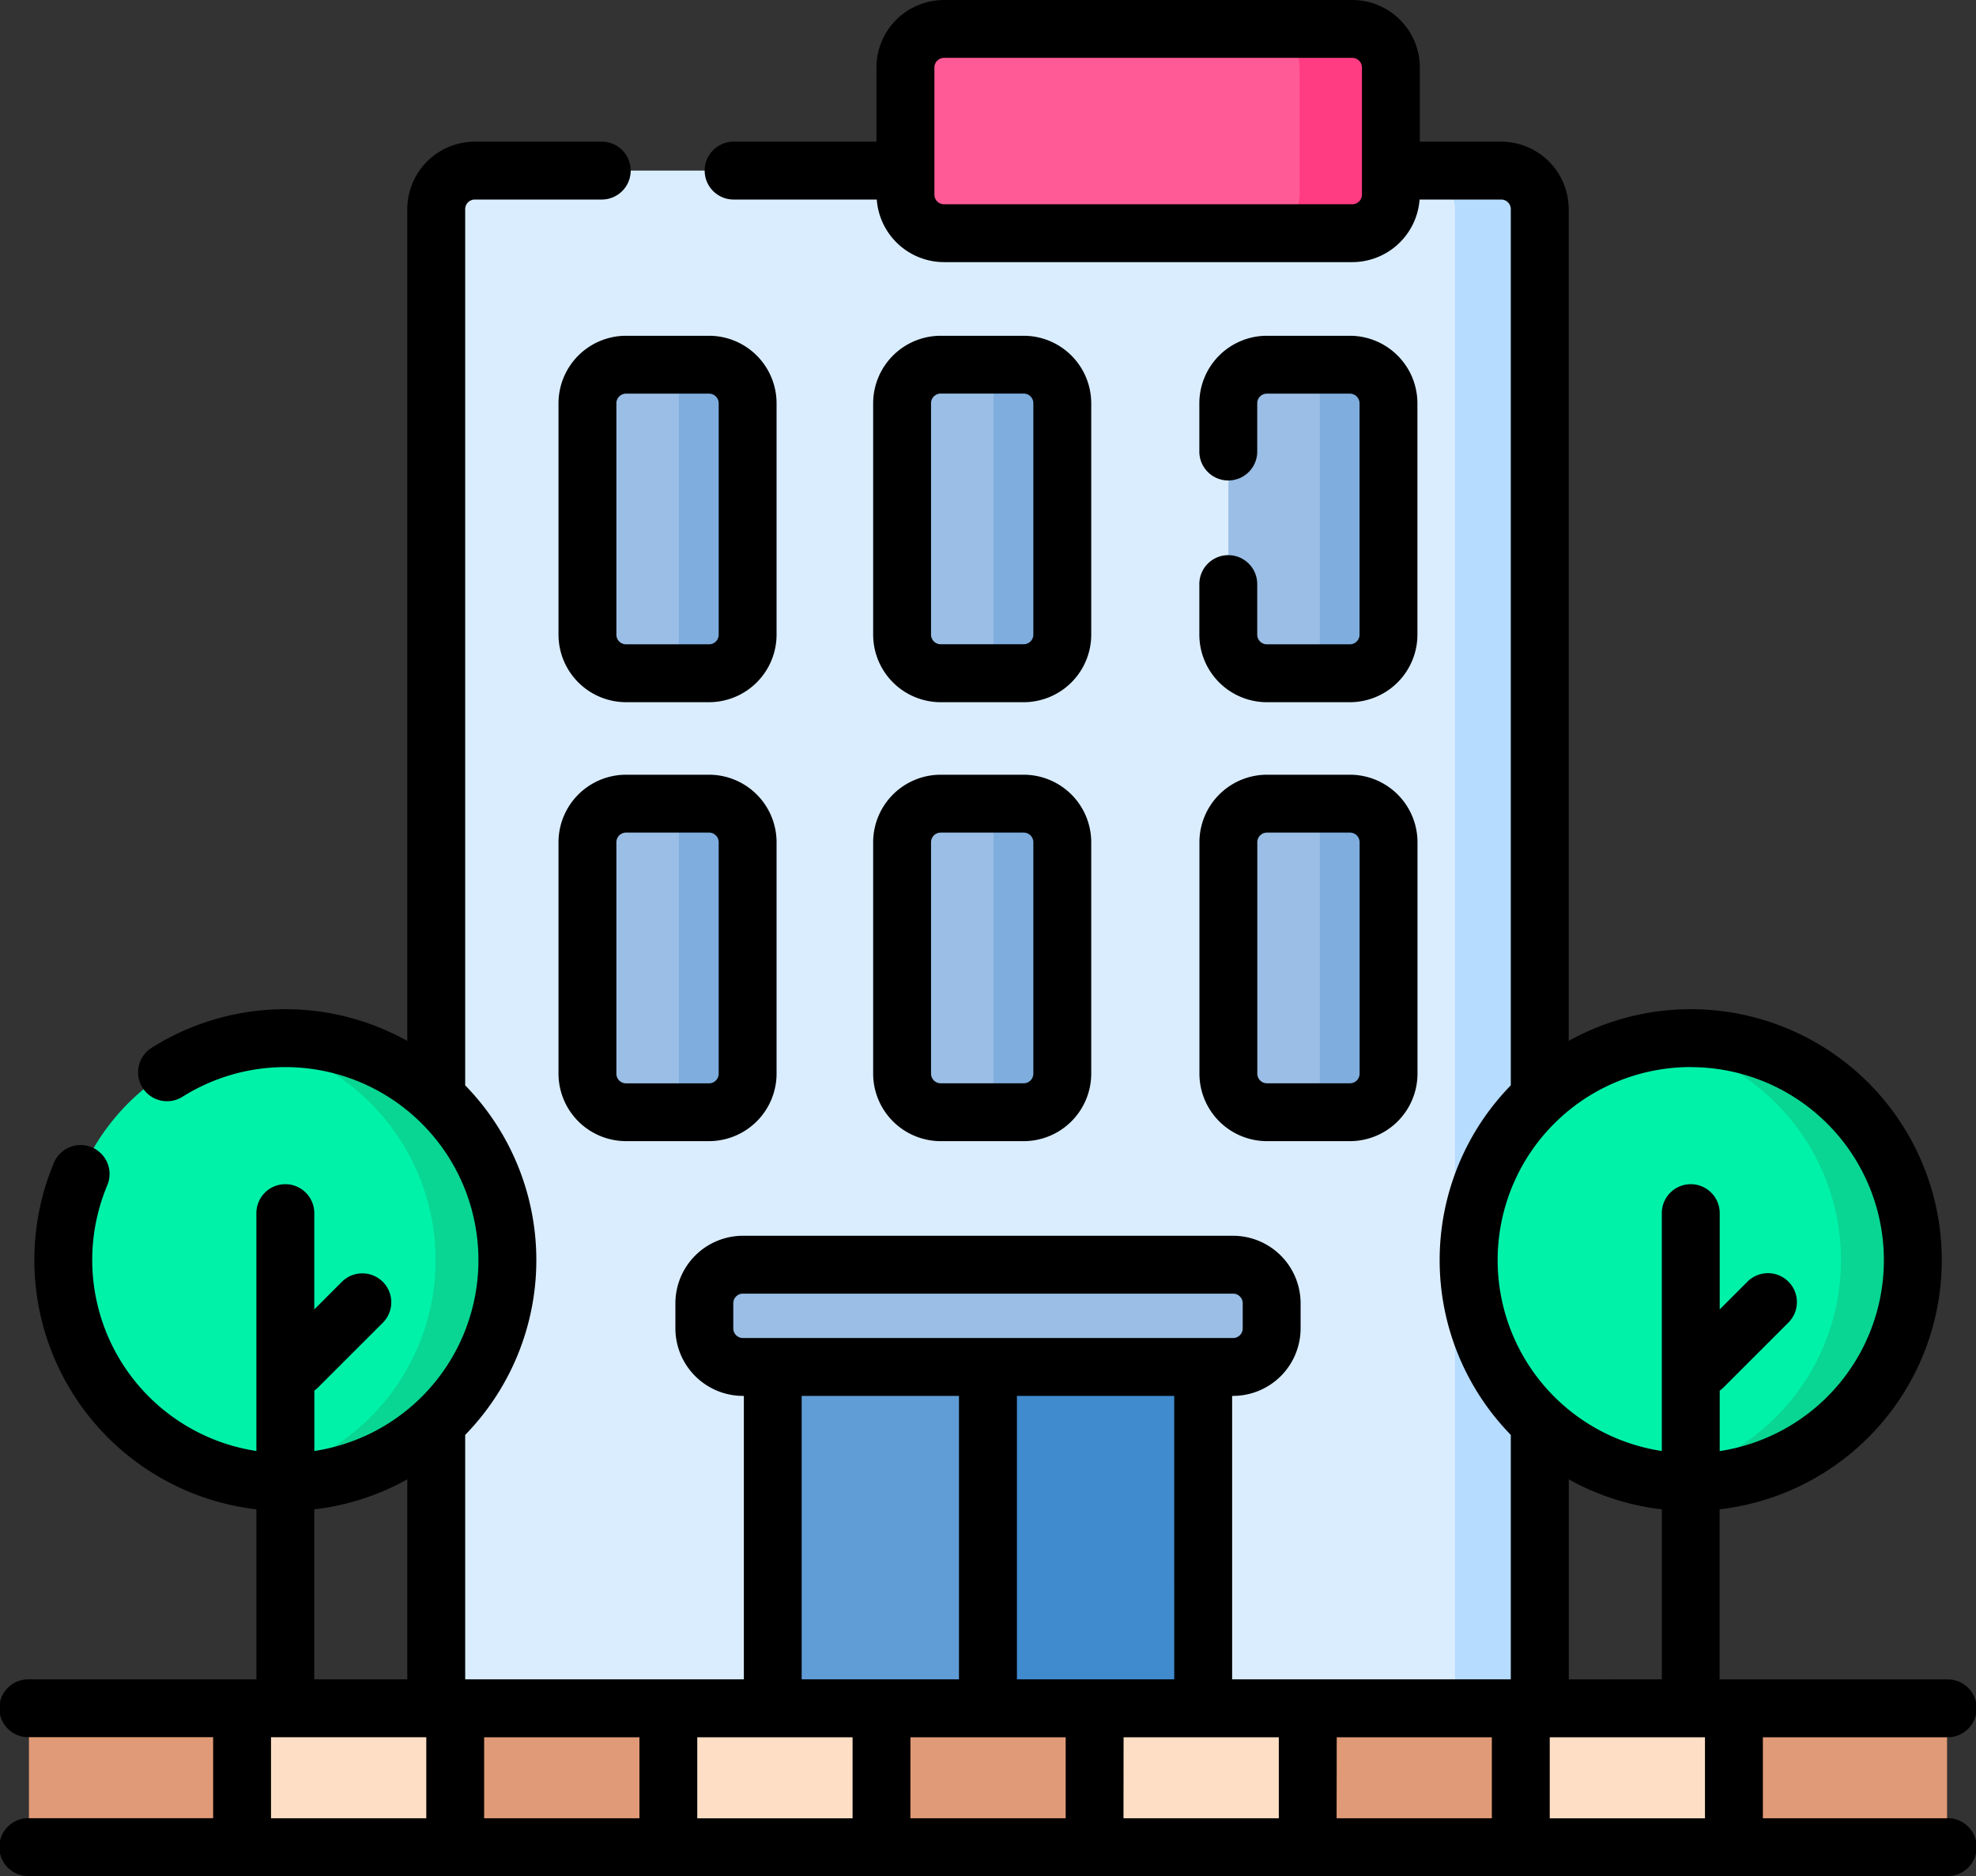 <svg id="_004-building" data-name="004-building" xmlns="http://www.w3.org/2000/svg" width="124.228" height="117.975" viewBox="0 0 124.228 117.975">
  <rect x="0" y="0" width="124.228" height="117.975" fill="#333333" stroke="none"/>
  <path id="Path_5303" data-name="Path 5303" d="M182.411,142.033H113.035V46.641a2.426,2.426,0,0,1,2.426-2.426h64.523a2.426,2.426,0,0,1,2.426,2.426Zm0,0" transform="translate(-85.609 -33.487)" fill="#daedff"/>
  <path id="Path_5304" data-name="Path 5304" d="M374.731,46.637V142.03H369.4V46.637a2.426,2.426,0,0,0-2.426-2.426H372.3A2.426,2.426,0,0,1,374.731,46.637Zm0,0" transform="translate(-277.93 -33.484)" fill="#b6dcff"/>
  <path id="Path_5305" data-name="Path 5305" d="M200.242,352.242H227.3v23.081H200.242Zm0,0" transform="translate(-151.657 -266.777)" fill="#609cd6"/>
  <path id="Path_5306" data-name="Path 5306" d="M256,352.242h13.529v23.081H256Zm0,0" transform="translate(-193.886 -266.777)" fill="#408ace"/>
  <path id="Path_5307" data-name="Path 5307" d="M215.741,334.2H184.926a2.426,2.426,0,0,1-2.426-2.426V330.2a2.426,2.426,0,0,1,2.426-2.426h30.814a2.426,2.426,0,0,1,2.426,2.426v1.577A2.426,2.426,0,0,1,215.741,334.2Zm0,0" transform="translate(-138.22 -248.242)" fill="#9abee5"/>
  <path id="Path_5308" data-name="Path 5308" d="M159.855,113.925h-5.218a2.426,2.426,0,0,1-2.426-2.426V96.95a2.426,2.426,0,0,1,2.426-2.426h5.218a2.426,2.426,0,0,1,2.426,2.426V111.5A2.426,2.426,0,0,1,159.855,113.925Zm0,0" transform="translate(-115.28 -71.589)" fill="#9abee5"/>
  <path id="Path_5309" data-name="Path 5309" d="M177.81,113.925h-1.892v-19.4h1.892a2.426,2.426,0,0,1,2.426,2.426V111.5A2.426,2.426,0,0,1,177.81,113.925Zm0,0" transform="translate(-133.235 -71.589)" fill="#7eadde"/>
  <path id="Path_5310" data-name="Path 5310" d="M241.391,113.925h-5.218a2.427,2.427,0,0,1-2.426-2.426V96.95a2.427,2.427,0,0,1,2.426-2.426h5.218a2.427,2.427,0,0,1,2.426,2.426V111.5A2.427,2.427,0,0,1,241.391,113.925Zm0,0" transform="translate(-177.032 -71.589)" fill="#9abee5"/>
  <path id="Path_5311" data-name="Path 5311" d="M259.346,113.925h-1.893v-19.4h1.893a2.427,2.427,0,0,1,2.426,2.426V111.5A2.427,2.427,0,0,1,259.346,113.925Zm0,0" transform="translate(-194.987 -71.589)" fill="#7eadde"/>
  <path id="Path_5312" data-name="Path 5312" d="M325.929,113.925h-5.218a2.426,2.426,0,0,1-2.426-2.426V96.95a2.426,2.426,0,0,1,2.426-2.426h5.218a2.426,2.426,0,0,1,2.426,2.426V111.5A2.426,2.426,0,0,1,325.929,113.925Zm0,0" transform="translate(-241.059 -71.589)" fill="#9abee5"/>
  <path id="Path_5313" data-name="Path 5313" d="M343.881,113.925h-1.893v-19.4h1.893a2.426,2.426,0,0,1,2.426,2.426V111.5A2.426,2.426,0,0,1,343.881,113.925Zm0,0" transform="translate(-259.011 -71.589)" fill="#7eadde"/>
  <path id="Path_5314" data-name="Path 5314" d="M159.855,227.683h-5.218a2.426,2.426,0,0,1-2.426-2.426V210.708a2.426,2.426,0,0,1,2.426-2.426h5.218a2.426,2.426,0,0,1,2.426,2.426v14.549A2.426,2.426,0,0,1,159.855,227.683Zm0,0" transform="translate(-115.28 -157.746)" fill="#9abee5"/>
  <path id="Path_5315" data-name="Path 5315" d="M177.81,227.683h-1.892v-19.4h1.892a2.426,2.426,0,0,1,2.426,2.426v14.549A2.426,2.426,0,0,1,177.81,227.683Zm0,0" transform="translate(-133.235 -157.746)" fill="#7eadde"/>
  <path id="Path_5316" data-name="Path 5316" d="M241.391,227.683h-5.218a2.427,2.427,0,0,1-2.426-2.426V210.708a2.427,2.427,0,0,1,2.426-2.426h5.218a2.427,2.427,0,0,1,2.426,2.426v14.549A2.427,2.427,0,0,1,241.391,227.683Zm0,0" transform="translate(-177.032 -157.746)" fill="#9abee5"/>
  <path id="Path_5317" data-name="Path 5317" d="M259.346,227.683h-1.893v-19.4h1.893a2.427,2.427,0,0,1,2.426,2.426v14.549A2.427,2.427,0,0,1,259.346,227.683Zm0,0" transform="translate(-194.987 -157.746)" fill="#7eadde"/>
  <path id="Path_5318" data-name="Path 5318" d="M325.929,227.683h-5.218a2.426,2.426,0,0,1-2.426-2.426V210.708a2.426,2.426,0,0,1,2.426-2.426h5.218a2.426,2.426,0,0,1,2.426,2.426v14.549A2.426,2.426,0,0,1,325.929,227.683Zm0,0" transform="translate(-241.059 -157.746)" fill="#9abee5"/>
  <path id="Path_5319" data-name="Path 5319" d="M343.881,227.683h-1.893v-19.4h1.893a2.426,2.426,0,0,1,2.426,2.426v14.549A2.426,2.426,0,0,1,343.881,227.683Zm0,0" transform="translate(-259.011 -157.746)" fill="#7eadde"/>
  <path id="Path_5320" data-name="Path 5320" d="M7.5,442.738H128.088v8.733H7.5Zm0,0" transform="translate(-5.68 -335.316)" fill="#e19a77"/>
  <g id="Group_882" data-name="Group 882" transform="translate(15.219 107.422)">
    <path id="Path_5321" data-name="Path 5321" d="M62.723,442.738h13.4v8.733h-13.4Zm0,0" transform="translate(-62.723 -442.738)" fill="#fedfc5"/>
    <path id="Path_5322" data-name="Path 5322" d="M173.168,442.738h13.4v8.733h-13.4Zm0,0" transform="translate(-146.37 -442.738)" fill="#fedfc5"/>
    <path id="Path_5323" data-name="Path 5323" d="M283.609,442.738h13.4v8.733h-13.4Zm0,0" transform="translate(-230.015 -442.738)" fill="#fedfc5"/>
    <path id="Path_5324" data-name="Path 5324" d="M394.055,442.738h13.4v8.733h-13.4Zm0,0" transform="translate(-313.663 -442.738)" fill="#fedfc5"/>
  </g>
  <path id="Path_5325" data-name="Path 5325" d="M408.447,283.006a13.96,13.96,0,1,1-13.96-13.959A13.959,13.959,0,0,1,408.447,283.006Zm0,0" transform="translate(-288.199 -203.768)" fill="#00f2a9"/>
  <path id="Path_5326" data-name="Path 5326" d="M444.994,283a13.96,13.96,0,0,1-13.961,13.958,13.778,13.778,0,0,1-2.252-.182,13.962,13.962,0,0,0,0-27.556,13.781,13.781,0,0,1,2.252-.182A13.961,13.961,0,0,1,444.994,283Zm0,0" transform="translate(-324.745 -203.762)" fill="#09d692"/>
  <path id="Path_5327" data-name="Path 5327" d="M44.318,283.006a13.96,13.96,0,1,1-13.96-13.959A13.959,13.959,0,0,1,44.318,283.006Zm0,0" transform="translate(-12.42 -203.768)" fill="#00f2a9"/>
  <path id="Path_5328" data-name="Path 5328" d="M80.865,283A13.96,13.96,0,0,1,66.9,296.959a13.778,13.778,0,0,1-2.252-.182,13.962,13.962,0,0,0,0-27.556,13.781,13.781,0,0,1,2.252-.182A13.961,13.961,0,0,1,80.865,283Zm0,0" transform="translate(-48.966 -203.762)" fill="#09d692"/>
  <path id="Path_5329" data-name="Path 5329" d="M262.706,20.344H237.04a2.426,2.426,0,0,1-2.426-2.426V9.926A2.426,2.426,0,0,1,237.04,7.5h25.666a2.427,2.427,0,0,1,2.426,2.426v7.992A2.427,2.427,0,0,1,262.706,20.344Zm0,0" transform="translate(-177.689 -5.68)" fill="#ff5a96"/>
  <path id="Path_5330" data-name="Path 5330" d="M334.91,9.926v7.993a2.427,2.427,0,0,1-2.426,2.426h-5.738a2.427,2.427,0,0,0,2.426-2.426V9.926A2.427,2.427,0,0,0,326.746,7.5h5.738A2.427,2.427,0,0,1,334.91,9.926Zm0,0" transform="translate(-247.467 -5.68)" fill="#ff3b82"/>
  <path id="Path_5331" data-name="Path 5331" d="M312.6,100.818a1.819,1.819,0,0,0-1.82,1.82v3.181a4.251,4.251,0,0,0,4.246,4.246h5.218a4.251,4.251,0,0,0,4.246-4.246V91.269a4.251,4.251,0,0,0-4.246-4.246h-5.218a4.251,4.251,0,0,0-4.246,4.246v2.991a1.82,1.82,0,1,0,3.639,0V91.269a.607.607,0,0,1,.607-.607h5.218a.607.607,0,0,1,.607.607v14.549a.607.607,0,0,1-.607.607h-5.218a.607.607,0,0,1-.607-.607v-3.181A1.82,1.82,0,0,0,312.6,100.818Zm0,0" transform="translate(-235.379 -65.909)"/>
  <path id="Path_5332" data-name="Path 5332" d="M158.421,91.269a4.251,4.251,0,0,0-4.246-4.246h-5.218a4.251,4.251,0,0,0-4.246,4.246v14.549a4.251,4.251,0,0,0,4.246,4.246h5.218a4.251,4.251,0,0,0,4.246-4.246Zm-3.639,14.549a.607.607,0,0,1-.607.607h-5.218a.608.608,0,0,1-.607-.607V91.269a.608.608,0,0,1,.607-.607h5.218a.607.607,0,0,1,.607.607Zm0,0" transform="translate(-109.599 -65.909)"/>
  <path id="Path_5333" data-name="Path 5333" d="M230.492,110.065h5.218a4.251,4.251,0,0,0,4.246-4.246V91.269a4.251,4.251,0,0,0-4.246-4.246h-5.218a4.251,4.251,0,0,0-4.246,4.246v14.549A4.251,4.251,0,0,0,230.492,110.065Zm-.607-18.8a.608.608,0,0,1,.607-.607h5.218a.607.607,0,0,1,.607.607v14.549a.607.607,0,0,1-.607.607h-5.218a.608.608,0,0,1-.607-.607Zm0,0" transform="translate(-171.352 -65.909)"/>
  <path id="Path_5334" data-name="Path 5334" d="M154.175,200.781h-5.218a4.251,4.251,0,0,0-4.246,4.246v14.549a4.251,4.251,0,0,0,4.246,4.246h5.218a4.251,4.251,0,0,0,4.246-4.246V205.027A4.251,4.251,0,0,0,154.175,200.781Zm.607,18.8a.607.607,0,0,1-.607.607h-5.218a.607.607,0,0,1-.607-.607V205.027a.608.608,0,0,1,.607-.607h5.218a.607.607,0,0,1,.607.607Zm0,0" transform="translate(-109.599 -152.065)"/>
  <path id="Path_5335" data-name="Path 5335" d="M226.246,219.577a4.251,4.251,0,0,0,4.246,4.246h5.218a4.251,4.251,0,0,0,4.246-4.246V205.027a4.251,4.251,0,0,0-4.246-4.246h-5.218a4.251,4.251,0,0,0-4.246,4.246Zm3.639-14.549a.608.608,0,0,1,.607-.607h5.218a.607.607,0,0,1,.607.607v14.549a.607.607,0,0,1-.607.607h-5.218a.607.607,0,0,1-.607-.607Zm0,0" transform="translate(-171.352 -152.065)"/>
  <path id="Path_5336" data-name="Path 5336" d="M310.785,219.577a4.251,4.251,0,0,0,4.246,4.246h5.218a4.251,4.251,0,0,0,4.246-4.246V205.027a4.251,4.251,0,0,0-4.246-4.246h-5.218a4.251,4.251,0,0,0-4.246,4.246Zm3.639-14.549a.607.607,0,0,1,.607-.607h5.218a.607.607,0,0,1,.607.607v14.549a.607.607,0,0,1-.607.607h-5.218a.607.607,0,0,1-.607-.607Zm0,0" transform="translate(-235.379 -152.065)"/>
  <path id="Path_5337" data-name="Path 5337" d="M122.408,114.336H110.829v-5.093h11.579a1.82,1.82,0,1,0,0-3.639h-14.3V94.91a15.777,15.777,0,1,0-9.486-29.456v-52.3a4.251,4.251,0,0,0-4.246-4.246H89.262V4.246A4.251,4.251,0,0,0,85.016,0H59.351A4.251,4.251,0,0,0,55.1,4.246V8.908H46.164a1.82,1.82,0,1,0,0,3.639h8.957a4.247,4.247,0,0,0,4.23,3.936H85.016a4.249,4.249,0,0,0,4.231-3.936h5.128a.607.607,0,0,1,.607.607V68.248a15.739,15.739,0,0,0,0,21.982V105.6H77.462V87.777h.059a4.251,4.251,0,0,0,4.246-4.246V81.954a4.251,4.251,0,0,0-4.246-4.246H46.707a4.251,4.251,0,0,0-4.246,4.246v1.577a4.251,4.251,0,0,0,4.246,4.246h.058V105.6H29.246V90.23a15.741,15.741,0,0,0,0-21.982V13.154a.607.607,0,0,1,.607-.607h7.935a1.82,1.82,0,1,0,0-3.639H29.852a4.251,4.251,0,0,0-4.246,4.246v52.3a15.755,15.755,0,0,0-16.09.444,1.82,1.82,0,0,0,1.946,3.076,12.139,12.139,0,1,1,8.3,22.268v-3.8a1.794,1.794,0,0,0,.238-.2L24.044,83.2a1.82,1.82,0,1,0-2.573-2.574l-1.713,1.714V76.327a1.82,1.82,0,1,0-3.639,0V91.242A12.148,12.148,0,0,1,6.736,74.553a1.82,1.82,0,1,0-3.357-1.406A15.784,15.784,0,0,0,16.119,94.91V105.6H1.82a1.82,1.82,0,1,0,0,3.639H13.4v5.093H1.82a1.82,1.82,0,1,0,0,3.639H122.408a1.82,1.82,0,1,0,0-3.639ZM85.623,12.238a.607.607,0,0,1-.607.607H59.351a.607.607,0,0,1-.607-.607V4.246a.607.607,0,0,1,.607-.607H85.017a.607.607,0,0,1,.607.607Zm21.566,102.1H97.43v-5.093h9.759Zm-63.353-5.093H53.6v5.093H43.836ZM40.2,114.336H30.437v-5.093H40.2Zm17.038-5.093h9.759v5.093H57.235Zm13.4,0h9.759v5.093H70.632Zm13.4,0H93.79v5.093H84.031Zm14.59-3.639V93.024a15.661,15.661,0,0,0,5.847,1.886V105.6Zm7.667-38.5a12.14,12.14,0,0,1,1.82,24.143v-3.8a1.736,1.736,0,0,0,.238-.2l4.048-4.048a1.82,1.82,0,1,0-2.573-2.573l-1.713,1.713V76.327a1.82,1.82,0,1,0-3.639,0V91.242a12.14,12.14,0,0,1,1.82-24.143ZM73.823,105.6H63.933V87.777h9.889ZM46.1,83.531V81.954a.607.607,0,0,1,.607-.607H77.521a.607.607,0,0,1,.607.607v1.577a.607.607,0,0,1-.607.607H46.707A.607.607,0,0,1,46.1,83.531Zm4.3,4.246h9.889V105.6H50.4ZM19.758,94.91a15.66,15.66,0,0,0,5.848-1.886V105.6H19.758Zm-2.72,14.332H26.8v5.093H17.038Zm0,0"/>
</svg>
